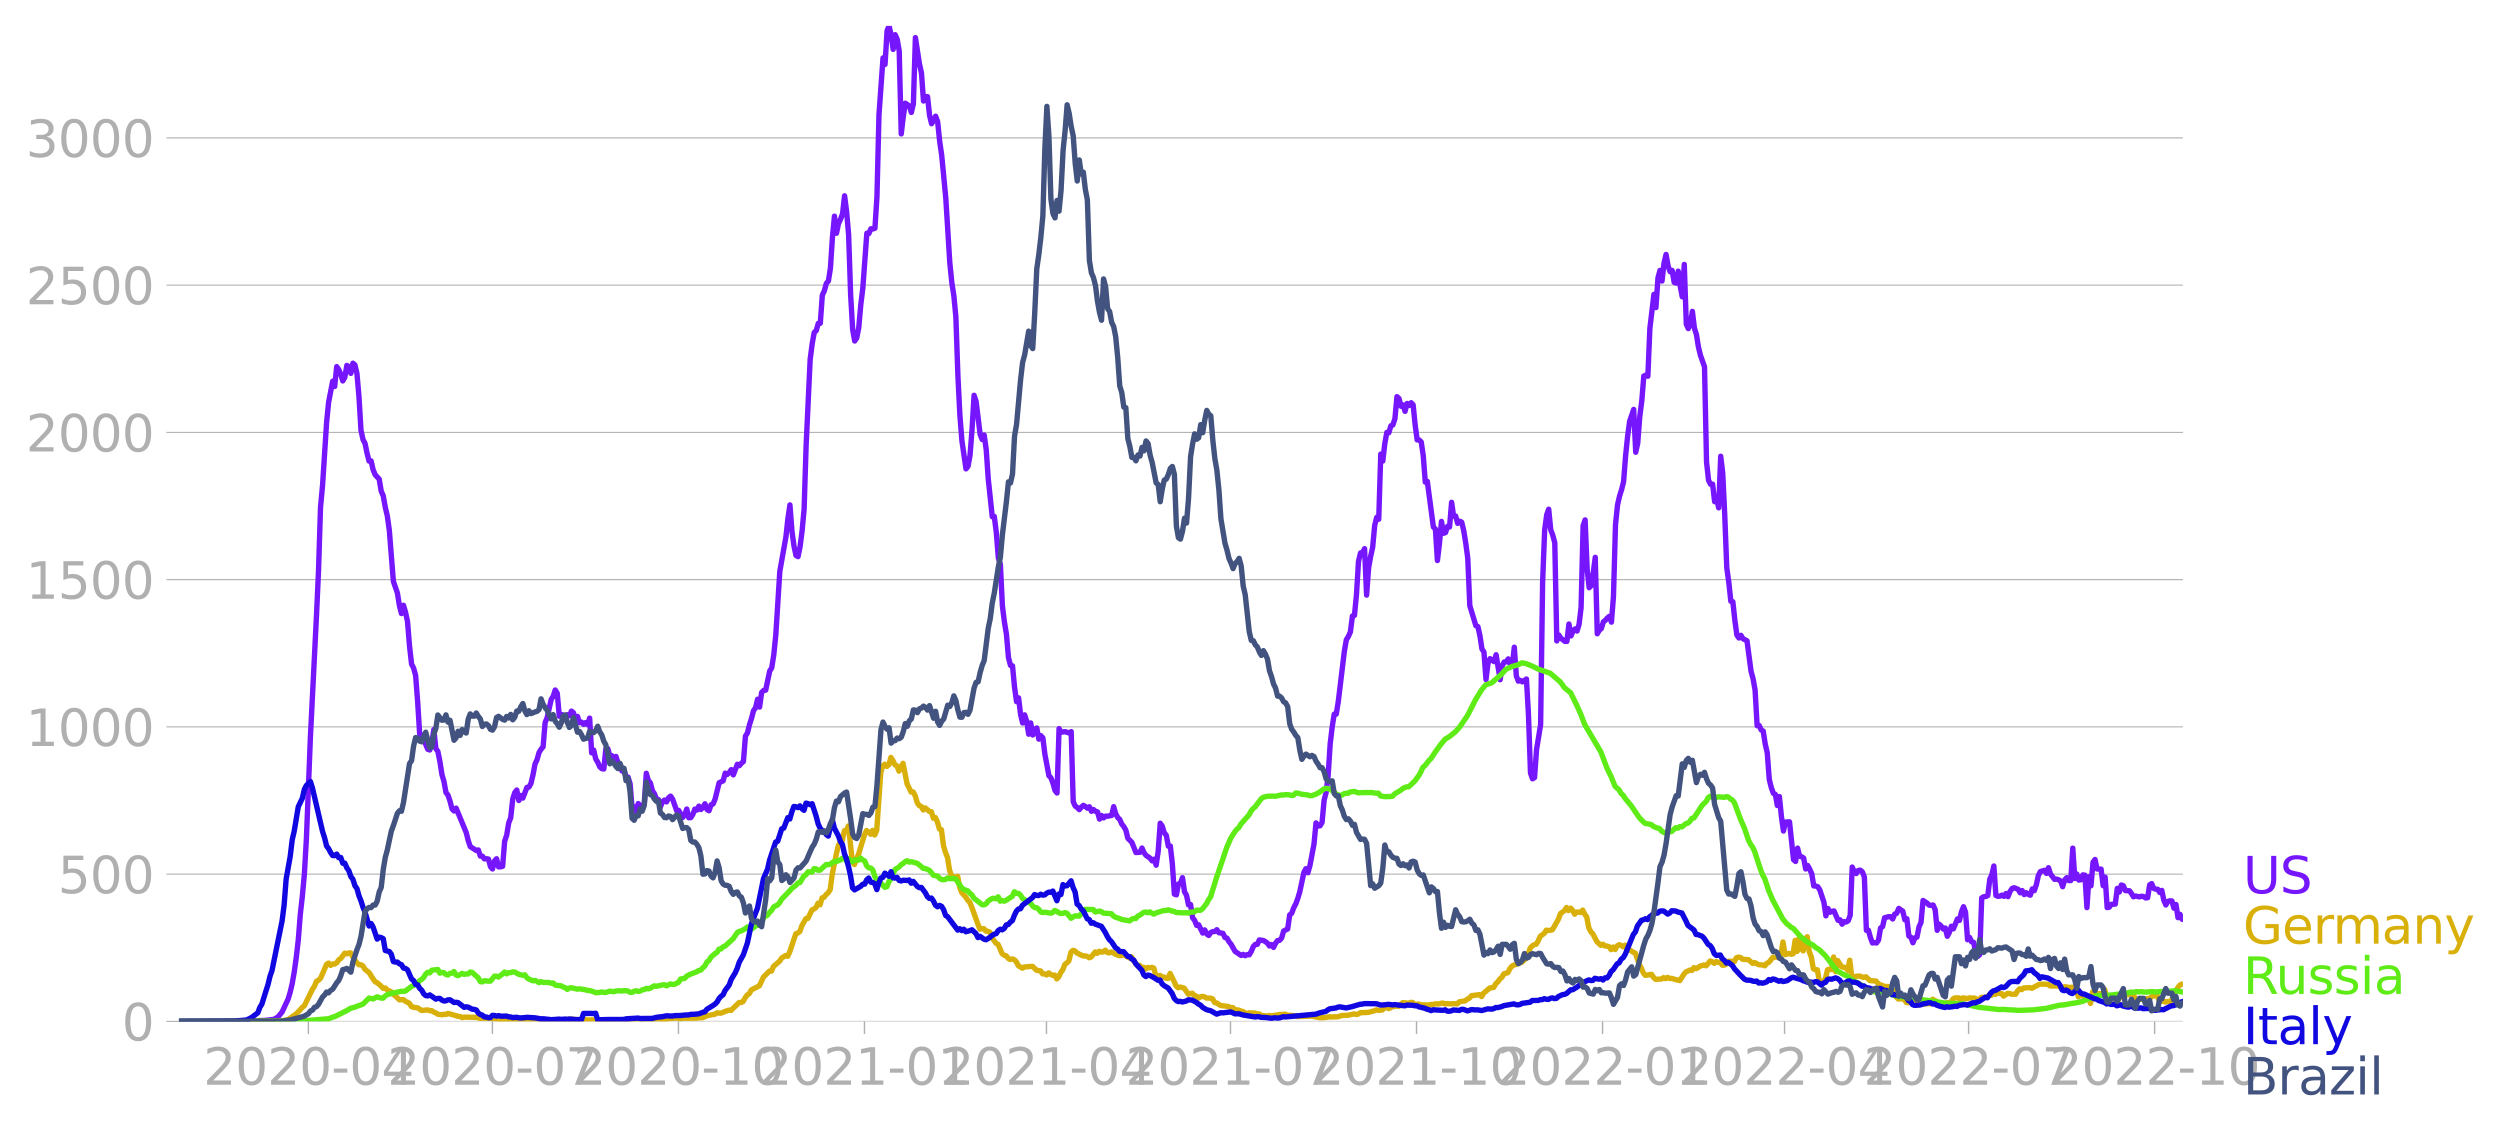 <svg xmlns:xlink="http://www.w3.org/1999/xlink" width="928.157" height="419.825" viewBox="0 0 696.117 314.869" xmlns="http://www.w3.org/2000/svg"><defs><style>*{stroke-linejoin:round;stroke-linecap:butt}</style></defs><g id="figure_1"><path d="M0 314.869h696.117V0H0v314.869z" style="fill:none" id="patch_1"/><g id="axes_1"><path d="M49.83 284.4h558V7.2h-558v277.2z" style="fill:none" id="patch_2"/><g id="matplotlib.axis_1"><g id="xtick_1"><g id="line2d_1"><defs><path id="m77801c9da7" d="M0 0v3.5" style="stroke:#b0b0b0;stroke-width:.4"/></defs><use xlink:href="#m77801c9da7" x="85.866" y="284.4" style="fill:#b0b0b0;stroke:#b0b0b0;stroke-width:.4"/></g><g style="fill:#b0b0b0" transform="matrix(.14 0 0 -.14 56.618 302.038)" id="text_1"><defs><path id="DejaVuSans-32" d="M1228 531h2203V0H469v531q359 372 979 998 621 627 780 809 303 340 423 576 121 236 121 464 0 372-261 606-261 235-680 235-297 0-627-103-329-103-704-313v638q381 153 712 231 332 78 607 78 725 0 1156-363 431-362 431-968 0-288-108-546-107-257-392-607-78-91-497-524-418-433-1181-1211z" transform="scale(.016)"/><path id="DejaVuSans-30" d="M2034 4250q-487 0-733-480-245-479-245-1442 0-959 245-1439 246-480 733-480 491 0 736 480 246 480 246 1439 0 963-246 1442-245 480-736 480zm0 500q785 0 1199-621 414-620 414-1801 0-1178-414-1799Q2819-91 2034-91q-784 0-1198 620-414 621-414 1799 0 1181 414 1801 414 621 1198 621z" transform="scale(.016)"/><path id="DejaVuSans-2d" d="M313 2009h1684v-512H313v512z" transform="scale(.016)"/><path id="DejaVuSans-34" d="M2419 4116 825 1625h1594v2491zm-166 550h794V1625h666v-525h-666V0h-628v1100H313v609l1940 2957z" transform="scale(.016)"/></defs><use xlink:href="#DejaVuSans-32"/><use xlink:href="#DejaVuSans-30" x="63.623"/><use xlink:href="#DejaVuSans-32" x="127.246"/><use xlink:href="#DejaVuSans-30" x="190.869"/><use xlink:href="#DejaVuSans-2d" x="254.492"/><use xlink:href="#DejaVuSans-30" x="290.576"/><use xlink:href="#DejaVuSans-34" x="354.199"/></g></g><g id="xtick_2"><use xlink:href="#m77801c9da7" x="137.105" y="284.4" style="fill:#b0b0b0;stroke:#b0b0b0;stroke-width:.4" id="line2d_2"/><g style="fill:#b0b0b0" transform="matrix(.14 0 0 -.14 107.858 302.038)" id="text_2"><defs><path id="DejaVuSans-37" d="M525 4666h3000v-269L1831 0h-659l1594 4134H525v532z" transform="scale(.016)"/></defs><use xlink:href="#DejaVuSans-32"/><use xlink:href="#DejaVuSans-30" x="63.623"/><use xlink:href="#DejaVuSans-32" x="127.246"/><use xlink:href="#DejaVuSans-30" x="190.869"/><use xlink:href="#DejaVuSans-2d" x="254.492"/><use xlink:href="#DejaVuSans-30" x="290.576"/><use xlink:href="#DejaVuSans-37" x="354.199"/></g></g><g id="xtick_3"><use xlink:href="#m77801c9da7" x="188.908" y="284.4" style="fill:#b0b0b0;stroke:#b0b0b0;stroke-width:.4" id="line2d_3"/><g style="fill:#b0b0b0" transform="matrix(.14 0 0 -.14 159.66 302.038)" id="text_3"><defs><path id="DejaVuSans-31" d="M794 531h1031v3560L703 3866v575l1116 225h631V531h1031V0H794v531z" transform="scale(.016)"/></defs><use xlink:href="#DejaVuSans-32"/><use xlink:href="#DejaVuSans-30" x="63.623"/><use xlink:href="#DejaVuSans-32" x="127.246"/><use xlink:href="#DejaVuSans-30" x="190.869"/><use xlink:href="#DejaVuSans-2d" x="254.492"/><use xlink:href="#DejaVuSans-31" x="290.576"/><use xlink:href="#DejaVuSans-30" x="354.199"/></g></g><g id="xtick_4"><use xlink:href="#m77801c9da7" x="240.71" y="284.4" style="fill:#b0b0b0;stroke:#b0b0b0;stroke-width:.4" id="line2d_4"/><g style="fill:#b0b0b0" transform="matrix(.14 0 0 -.14 211.462 302.038)" id="text_4"><use xlink:href="#DejaVuSans-32"/><use xlink:href="#DejaVuSans-30" x="63.623"/><use xlink:href="#DejaVuSans-32" x="127.246"/><use xlink:href="#DejaVuSans-31" x="190.869"/><use xlink:href="#DejaVuSans-2d" x="254.492"/><use xlink:href="#DejaVuSans-30" x="290.576"/><use xlink:href="#DejaVuSans-31" x="354.199"/></g></g><g id="xtick_5"><use xlink:href="#m77801c9da7" x="291.386" y="284.4" style="fill:#b0b0b0;stroke:#b0b0b0;stroke-width:.4" id="line2d_5"/><g style="fill:#b0b0b0" transform="matrix(.14 0 0 -.14 262.138 302.038)" id="text_5"><use xlink:href="#DejaVuSans-32"/><use xlink:href="#DejaVuSans-30" x="63.623"/><use xlink:href="#DejaVuSans-32" x="127.246"/><use xlink:href="#DejaVuSans-31" x="190.869"/><use xlink:href="#DejaVuSans-2d" x="254.492"/><use xlink:href="#DejaVuSans-30" x="290.576"/><use xlink:href="#DejaVuSans-34" x="354.199"/></g></g><g id="xtick_6"><use xlink:href="#m77801c9da7" x="342.625" y="284.4" style="fill:#b0b0b0;stroke:#b0b0b0;stroke-width:.4" id="line2d_6"/><g style="fill:#b0b0b0" transform="matrix(.14 0 0 -.14 313.377 302.038)" id="text_6"><use xlink:href="#DejaVuSans-32"/><use xlink:href="#DejaVuSans-30" x="63.623"/><use xlink:href="#DejaVuSans-32" x="127.246"/><use xlink:href="#DejaVuSans-31" x="190.869"/><use xlink:href="#DejaVuSans-2d" x="254.492"/><use xlink:href="#DejaVuSans-30" x="290.576"/><use xlink:href="#DejaVuSans-37" x="354.199"/></g></g><g id="xtick_7"><use xlink:href="#m77801c9da7" x="394.427" y="284.4" style="fill:#b0b0b0;stroke:#b0b0b0;stroke-width:.4" id="line2d_7"/><g style="fill:#b0b0b0" transform="matrix(.14 0 0 -.14 365.18 302.038)" id="text_7"><use xlink:href="#DejaVuSans-32"/><use xlink:href="#DejaVuSans-30" x="63.623"/><use xlink:href="#DejaVuSans-32" x="127.246"/><use xlink:href="#DejaVuSans-31" x="190.869"/><use xlink:href="#DejaVuSans-2d" x="254.492"/><use xlink:href="#DejaVuSans-31" x="290.576"/><use xlink:href="#DejaVuSans-30" x="354.199"/></g></g><g id="xtick_8"><use xlink:href="#m77801c9da7" x="446.23" y="284.4" style="fill:#b0b0b0;stroke:#b0b0b0;stroke-width:.4" id="line2d_8"/><g style="fill:#b0b0b0" transform="matrix(.14 0 0 -.14 416.982 302.038)" id="text_8"><use xlink:href="#DejaVuSans-32"/><use xlink:href="#DejaVuSans-30" x="63.623"/><use xlink:href="#DejaVuSans-32" x="127.246"/><use xlink:href="#DejaVuSans-32" x="190.869"/><use xlink:href="#DejaVuSans-2d" x="254.492"/><use xlink:href="#DejaVuSans-30" x="290.576"/><use xlink:href="#DejaVuSans-31" x="354.199"/></g></g><g id="xtick_9"><use xlink:href="#m77801c9da7" x="496.906" y="284.4" style="fill:#b0b0b0;stroke:#b0b0b0;stroke-width:.4" id="line2d_9"/><g style="fill:#b0b0b0" transform="matrix(.14 0 0 -.14 467.658 302.038)" id="text_9"><use xlink:href="#DejaVuSans-32"/><use xlink:href="#DejaVuSans-30" x="63.623"/><use xlink:href="#DejaVuSans-32" x="127.246"/><use xlink:href="#DejaVuSans-32" x="190.869"/><use xlink:href="#DejaVuSans-2d" x="254.492"/><use xlink:href="#DejaVuSans-30" x="290.576"/><use xlink:href="#DejaVuSans-34" x="354.199"/></g></g><g id="xtick_10"><use xlink:href="#m77801c9da7" x="548.145" y="284.4" style="fill:#b0b0b0;stroke:#b0b0b0;stroke-width:.4" id="line2d_10"/><g style="fill:#b0b0b0" transform="matrix(.14 0 0 -.14 518.897 302.038)" id="text_10"><use xlink:href="#DejaVuSans-32"/><use xlink:href="#DejaVuSans-30" x="63.623"/><use xlink:href="#DejaVuSans-32" x="127.246"/><use xlink:href="#DejaVuSans-32" x="190.869"/><use xlink:href="#DejaVuSans-2d" x="254.492"/><use xlink:href="#DejaVuSans-30" x="290.576"/><use xlink:href="#DejaVuSans-37" x="354.199"/></g></g><g id="xtick_11"><use xlink:href="#m77801c9da7" x="599.947" y="284.4" style="fill:#b0b0b0;stroke:#b0b0b0;stroke-width:.4" id="line2d_11"/><g style="fill:#b0b0b0" transform="matrix(.14 0 0 -.14 570.7 302.038)" id="text_11"><use xlink:href="#DejaVuSans-32"/><use xlink:href="#DejaVuSans-30" x="63.623"/><use xlink:href="#DejaVuSans-32" x="127.246"/><use xlink:href="#DejaVuSans-32" x="190.869"/><use xlink:href="#DejaVuSans-2d" x="254.492"/><use xlink:href="#DejaVuSans-31" x="290.576"/><use xlink:href="#DejaVuSans-30" x="354.199"/></g></g></g><g id="matplotlib.axis_2"><g id="ytick_1"><path d="M49.83 284.4h558" clip-path="url(#p49d411da50)" style="fill:none;stroke:#b0b0b0;stroke-width:.3;stroke-linecap:square" id="line2d_12"/><g id="line2d_13"><defs><path id="m43316f89fd" d="M0 0h-3.5" style="stroke:#b0b0b0;stroke-width:.3"/></defs><use xlink:href="#m43316f89fd" x="49.83" y="284.4" style="fill:#b0b0b0;stroke:#b0b0b0;stroke-width:.3"/></g><use xlink:href="#DejaVuSans-30" style="fill:#b0b0b0" transform="matrix(.14 0 0 -.14 33.922 289.719)" id="text_12"/></g><g id="ytick_2"><path d="M49.83 243.4h558" clip-path="url(#p49d411da50)" style="fill:none;stroke:#b0b0b0;stroke-width:.3;stroke-linecap:square" id="line2d_14"/><use xlink:href="#m43316f89fd" x="49.83" y="243.399" style="fill:#b0b0b0;stroke:#b0b0b0;stroke-width:.3" id="line2d_15"/><g style="fill:#b0b0b0" transform="matrix(.14 0 0 -.14 16.108 248.718)" id="text_13"><defs><path id="DejaVuSans-35" d="M691 4666h2478v-532H1269V2991q137 47 274 70 138 23 276 23 781 0 1237-428 457-428 457-1159 0-753-469-1171Q2575-91 1722-91q-294 0-599 50Q819 9 494 109v635q281-153 581-228t634-75q541 0 856 284 316 284 316 772 0 487-316 771-315 285-856 285-253 0-505-56-251-56-513-175v2344z" transform="scale(.016)"/></defs><use xlink:href="#DejaVuSans-35"/><use xlink:href="#DejaVuSans-30" x="63.623"/><use xlink:href="#DejaVuSans-30" x="127.246"/></g></g><g id="ytick_3"><path d="M49.83 202.399h558" clip-path="url(#p49d411da50)" style="fill:none;stroke:#b0b0b0;stroke-width:.3;stroke-linecap:square" id="line2d_16"/><use xlink:href="#m43316f89fd" x="49.83" y="202.399" style="fill:#b0b0b0;stroke:#b0b0b0;stroke-width:.3" id="line2d_17"/><g style="fill:#b0b0b0" transform="matrix(.14 0 0 -.14 7.2 207.717)" id="text_14"><use xlink:href="#DejaVuSans-31"/><use xlink:href="#DejaVuSans-30" x="63.623"/><use xlink:href="#DejaVuSans-30" x="127.246"/><use xlink:href="#DejaVuSans-30" x="190.869"/></g></g><g id="ytick_4"><path d="M49.83 161.398h558" clip-path="url(#p49d411da50)" style="fill:none;stroke:#b0b0b0;stroke-width:.3;stroke-linecap:square" id="line2d_18"/><use xlink:href="#m43316f89fd" x="49.83" y="161.398" style="fill:#b0b0b0;stroke:#b0b0b0;stroke-width:.3" id="line2d_19"/><g style="fill:#b0b0b0" transform="matrix(.14 0 0 -.14 7.2 166.717)" id="text_15"><use xlink:href="#DejaVuSans-31"/><use xlink:href="#DejaVuSans-35" x="63.623"/><use xlink:href="#DejaVuSans-30" x="127.246"/><use xlink:href="#DejaVuSans-30" x="190.869"/></g></g><g id="ytick_5"><path d="M49.83 120.397h558" clip-path="url(#p49d411da50)" style="fill:none;stroke:#b0b0b0;stroke-width:.3;stroke-linecap:square" id="line2d_20"/><use xlink:href="#m43316f89fd" x="49.83" y="120.397" style="fill:#b0b0b0;stroke:#b0b0b0;stroke-width:.3" id="line2d_21"/><g style="fill:#b0b0b0" transform="matrix(.14 0 0 -.14 7.2 125.716)" id="text_16"><use xlink:href="#DejaVuSans-32"/><use xlink:href="#DejaVuSans-30" x="63.623"/><use xlink:href="#DejaVuSans-30" x="127.246"/><use xlink:href="#DejaVuSans-30" x="190.869"/></g></g><g id="ytick_6"><path d="M49.83 79.396h558" clip-path="url(#p49d411da50)" style="fill:none;stroke:#b0b0b0;stroke-width:.3;stroke-linecap:square" id="line2d_22"/><use xlink:href="#m43316f89fd" x="49.83" y="79.396" style="fill:#b0b0b0;stroke:#b0b0b0;stroke-width:.3" id="line2d_23"/><g style="fill:#b0b0b0" transform="matrix(.14 0 0 -.14 7.2 84.715)" id="text_17"><use xlink:href="#DejaVuSans-32"/><use xlink:href="#DejaVuSans-35" x="63.623"/><use xlink:href="#DejaVuSans-30" x="127.246"/><use xlink:href="#DejaVuSans-30" x="190.869"/></g></g><g id="ytick_7"><path d="M49.83 38.396h558" clip-path="url(#p49d411da50)" style="fill:none;stroke:#b0b0b0;stroke-width:.3;stroke-linecap:square" id="line2d_24"/><use xlink:href="#m43316f89fd" x="49.83" y="38.396" style="fill:#b0b0b0;stroke:#b0b0b0;stroke-width:.3" id="line2d_25"/><g style="fill:#b0b0b0" transform="matrix(.14 0 0 -.14 7.2 43.715)" id="text_18"><defs><path id="DejaVuSans-33" d="M2597 2516q453-97 707-404 255-306 255-756 0-690-475-1069Q2609-91 1734-91q-293 0-604 58T488 141v609q262-153 574-231 313-78 654-78 593 0 904 234t311 681q0 413-289 645-289 233-804 233h-544v519h569q465 0 712 186t247 536q0 359-255 551-254 193-729 193-260 0-557-57-297-56-653-174v562q360 100 674 150t592 50q719 0 1137-327 419-326 419-882 0-388-222-655t-631-370z" transform="scale(.016)"/></defs><use xlink:href="#DejaVuSans-33"/><use xlink:href="#DejaVuSans-30" x="63.623"/><use xlink:href="#DejaVuSans-30" x="127.246"/><use xlink:href="#DejaVuSans-30" x="190.869"/></g></g></g><path d="m49.83 284.4 19.707-.082 2.816-.152 1.126-.012 1.126-.117 1.69-.211 1.125-.668 1.126-1.37 1.69-3.632.563-1.874.563-2.413.563-3.198.563-4.042.563-4.873.563-7.146.563-5.002.563-6.092.563-9.793 1.126-28.536 1.69-33.75.563-12.37.563-17.888.563-6.033 1.126-17.49.563-5.67 1.126-5.834.563 1.465.563-5.53.563.809.563 1.288.563 1.886.564-.984.563-3.338.563.351.563 1.863.563-2.823.563.468.563 2.39.563 6.466.563 9.372.563 2.565.563 1.066.563 2.765.563 2.155.563-.046.563 2.483.564 1.359 1.126 1.242.563 3.35.563 1.3.563 3.187.563 2.366.563 4.03 1.126 14.21 1.126 3.256.563 3.538.563 2.179.564-2.296.563 1.92.563 2.637.563 6.876.563 4.967.563 1.066.563 2.062.563 7.286.563 9.079.563.21 1.69 3.995.562.188.563-1.957.564-3.725.563 5.295.563.797.563 2.8.563 3.631.563 1.91.563 3.104.563.726.563 1.664.563 2.19.563.55.563-.796 2.816 6.795.563 2.249.563 1.675 1.689 1.09.563-.153.563 1.71.563.024.563.75.563-.047.563.093.563 2.133.563.62.564-2.237.563-.598.563 2.25h.563l.563-.164.563-6.97.563-1.652.563-3.444.563-1.453.563-5.213.563-1.78.563-.715.563 2.929.563-1.418.563.738 1.127-2.975.563-.094.563-1.007.563-2.367.563-3.034.563-1.195.563-2.015.563-.925.563-.656.563-6.76.563-1.358 1.126-5.06.564-.926.563-1.722.563.902.563 6.396.563-.504.563.2.563 1.276.563-1.394.563.305.563-1.3.563.444.563 2.11.563-1.09.563 1.757.563-.164.564.62.563-.491.563.562.563-1.804.563 9.664.563-.773.563 2.46.563.937.563 1.266.563.515.563.105.563-5.564.563-.082.563 1.992.563-.059.564.773.563-.562.563 1.792 1.126 2.25.563-.317.563 1.968.563.07.563 1.851.563 6.959.563-.55.563 1.323.563-2.226 1.126 1.125.564-1.148.563-8.411.563 1.968.563.703.563 2.155.563.855.563 1.511.563.13.563 2.002.563-1.382.563-.48.563.504.563-1.137.563-.457.563.82 1.127 3.21.563-.07 1.126 1.968.563-.762.563-1.581.563 2.425.563-.035.563-.902.563-1.465.563.27.563-1.101.563.937.564-.621.563-.96.563 1.58.563.34.563-1.651.563-.223.563-1.359 1.126-4.545 1.126-.55.563-2.132.563.363.563-.516.563-.832.564 1.465 1.126-2.952.563.386.563-.667.563-.492.563-7.064.563-.89.563-2.285.563-1.745.563-2.18.563-.784.563-2.39.563 2.179.563-4.053.564-.586.563-.07 1.126-5.33.563-.89.563-3.574.563-5.54 1.126-17.783 1.69-9.512.562-5.155.563-3.795.563 7.321.564 4.147.563 2.613.563.316.563-2.753.563-4.381.563-6.092.563-17.817 1.126-23.921.563-4.335.563-3.116.563-.515.563-2.003.563-.036.563-7.813.564-1.23.563-2.085.563-.633.563-3.561.563-8.599.563-5.904.563 4.745.563-2.706.563-1.172.563-1.534.563-5.002.563 4.346.563 6.548.563 16.763.564 9.665.563 3.104.563-.843.563-2.859.563-6.349.563-4.58 1.126-15.381.563.093.563-1.335.563.059.563-.2.563-8.762.563-22.855 1.127-15.815.563 1.816.563-9.395.563-1.347.563 2.589.563 3.971.563-4.1.563 1.289.563 3.256.563 23.078.563-4.768.563-3.784 1.126.773.563 1.804.564-2.366.563-18.462 1.126 7.322.563 2.495.563 7.825.563-1.23.563.023.563 5.202.563 2.33.563-.936.563-1.16.563 1.523.563 5.506.563 3.854 1.127 11.785 1.126 18.098.563 5.565.563 3.631.563 5.893.563 16.295.563 11.187.563 7.064 1.126 7.802.563-.68.563-3.08.564-7.229.563-9.488.563 1.687 1.126 9.172.563 1.44.563-1.253.563 4.054.563 8.118 1.126 10.601.563-.082.563 4.51.563 7.03.563 1.791.564 11.563.563 4.486.563 3.433.563 6.466.563 2.179.563.14.563 5.952.563 4.006.563-1.043.563 4.674.563 2.308.563-2.25.563 1.77.563 3.608.563-3.128.564 3.35.563-1.558.563-.398.563 3.104.563-.96.563.62.563 4.581 1.126 5.963.563.574.563 1.511.563 2.003.563.715.563-17.935.563 1.019 1.127-.176 1.126.387.563-.387.563 19.505.563 1.23.563.387.563.597.563-.68.563-.503.563.316.563.457.563-.387.563 1.254.564-.48.563.48.563.176.563 2.003.563-1.008.563.668.563-.48.563.011 1.126-.222.563-2.437.563 1.992.563 1.03.563.54.564 1.288.563.703.563.984.563 2.273 1.126 1.136 1.126 2.835 1.126-.07.563-1.184.563 1.312.563.738 1.126.762.564.75.563-.457.563 1.663.563-3.877.563-7.802.563.796.563 1.875.563.667.563 3.046.563-.035.563 4.967.563 8.423.563.199.563-3 .563-.257.564-1.511.563 3.9.563 1.008.563 2.671.563-.105.563 3.702.563.68.563 1.417.563-.164 1.126 2.296.563-.867.563 1.148.563.386.563-.82.564-.246.563-.035.563-.492.563.844 1.126.152.563 1.171.563.176.563 1.007.563.68 1.126 2.003 1.69 1.136.563-.304.563.375.563-.317.563.059.563-.949.563-1.335.563-.61.563-.023.563-1.23 1.126.176.563.304.563.434.563.785.564-.41.563.796.563-1.148.563-.75.563-.082.563-.609.563-1.968 1.126-.585.563-3.913.563-.457.563-1.523.563-1.09.563-1.499.563-1.91 1.127-5.318.563-1.066.563 1.137.563-2.015 1.126-5.94.563-5.927.563.855.563-.047.563-.949.563-6.15.563-2.202.563-4.686.563-8.832.564-4.721.563-3.562h.563l.563-3.467 1.689-13.999.563-3.257.563-.89.563-1.3.563-4.405.563-.176.563-5.751.563-9.302.563-2.33.564-.024.563-1.172.563 12.933.563-7.59.563-3.187.563-2.53.563-6.104.563-2.237.563.527.563-18.146.563 1.945.563-4.874.563-3.104.563.082.563-1.921.564-.246.563-1.757.563-6.115.563.504.563 2.167.563-.375.563 1.792.563-2.19.563.574.563-.785.563.597.563 5.623.563 4.135.563.024.564.562.563 3.854.563 7.322.563-.211 1.689 12.687.563.574.563 8.774.563-4.721.563-6.174.563 3.315.563-.199.563-1.722.563.153.564-6.865.563 3.854.563-.023.563 2.026.563-.609.563.293.563 2.343.563 3.502.563 4.218.563 13.178 1.69 5.565.562.258.563 2.506.564 3.714.563.878.563 7.662.563-4.557.563-1.265 1.126.808.563-1.898 1.126 6.947.563-3.866.563-1.078.563-.011.563-.844.563 1.523.564.34.563-5.12.563 8.002.563 1.452.563-.21.563.41 1.126-.797.563 9.992.563 16.178.563 1.617.563-.34.563-7.825 1.127-6.912.563-39.841.563-14.327.563-4.24.563-1.582.563 5.728.563 1.5.563 2.109.563 27.341.563-1.652.563.879 1.126.902h.563l.563-4.838.564 3.315.563-1.3.563-.644.563.585.563-1.85.563-4.651.563-22.832.563-1.616.563 13.764.563 5.12.563-.586.563-3.444.563-4.429.563 21.286.563-.973.564-.48.563-1.863.563-.421.563-.668.563-.457.563 1.617.563-7.1.563-19.996.563-5.494.563-2.495.563-1.769.563-2.237.563-7.24.563-5.424.563-4.182 1.127-3.292.563 11.926.563-2.542.563-7.38.563-4.358.563-6.947.563-.246.563.305.563-13.355 1.126-9.442.563 3.679.563-8.26.563-2.084.564 2.952.563-5.026.563-2.366.563 3.21.563 1.593.563-.352.563 3.304.563.21.563-3.315.563 4.183.563 2.963.563-9.02.563 16.658.563 1.207.564-1.36.563-3.431.563 4.65.563 1.78.563 3.492.563 2.33 1.126 3.176.563 26.533.563 5.072.563 1.101.563-.035.563 4.885.563-.855.563 2.565.564-14.361.563 4.72.563 11.727.563 14.608.563 4.03.563 5.283.563.152.563 5.201.563 4.089.563.796.563-.738.563.937 1.126.598 1.127 8.493.563 2.05.563 3.21.563 9.887.563-.07.563 1.23.563.327.563 3.585.563 2.437.563 7.415.563 2.296.563 1.57.563.316.563 3.104.563-2.495.564 5.53.563 4.064.563-2.483 1.126-.07 1.126 10.554.563.48.563-3.713.563 2.25.563.151.563.364.563 3.034.563-.96.563 1.03.564 1.277.563 3.385.563.024.563.21.563.914 1.126 3.374.563 3.807.563-2.05.563 1.043.563-.246.563-.106 1.126 2.601.564-.129.563 1.207.563-.715.563.106.563-.34.563-1.511.563-13.448.563 1.312.563.492.563-.856.563-.082.563.469.563 1.43.563 14.853.563-.023.564 2.038.563 1.5.563-.083.563.094.563-.808.563-3.362.563-.387.563-2.472 1.126-.304.563.023.563.621.563-1.359.563-.246.563-1.335 1.127.785.563 2.378.563-.281.563 4.803.563.34.563 1.534.563-1.37.563-.2.563-2.835.563-1.265.563-6.103 1.126.75.563.55.564.059.563-.082.563 1.3.563 5.74.563-1.71.563.562.563.797.563-.293.563 2.296.563-1.078.563-1.722.563.726 1.126-2.752.563.398.564-2.39.563-1.406.563 1.5.563 7.696.563-.656.563 1.218.563.153.563 2.577.563 1.335.563-.48.563-15.803.563-.34.563-.046.563-.27.564-4.58.563-1.207.563-2.436.563 8.188.563.246.563-.047.563-.28.563.339.563-.785.563.867.563-1.441.563-.832.563-.21 1.126.444.564.961.563-.61.563 1.114.563-.527.563.468.563.223.563-1.734.563.469.563-1.664.563-2.565.563-1.078 1.126-.34.563.855.563-1.581.564 1.757 1.126 1.476.563-.058.563.175.563.363.563 1.57.563-1.898.563-.609.563.785.563.024.563-9.044.563 8.458.563-1.242.563 1.675.564-.082.563-1.359.563.082.563 9.032.563-8.586.563 2.506.563-6.56.563-.761.563 2.647 1.126.047.563 4.604.563-2.378.563 8.47.563-.094.564-.797 1.126-.082.563-4.37.563 1.02.563-1.968.563.222.563 1.348 1.126.035.563.75.563.937.563-.223 1.127.246.563-.176.563.082.563.387.563-.07.563-3.573.563-.34.563 1.324.563.21.563.047.563.89.563-.585.563 2.73.563 1.323.563-.972.564-.187.563.058.563 2.003.563-1.03.563 3.666.563-.925.563 1.347.563.176h0" clip-path="url(#p49d411da50)" style="fill:none;stroke:#7516fd;stroke-width:1.5;stroke-linecap:square" id="line2d_26"/><path d="m49.83 284.4 25.901-.094 1.126-.023 1.69-.059 1.689-.328 2.252-1.581 1.126-1.172.563-.656.563-.41 2.252-4.627.564-.808.563-1.406.563-.304.563-.528 1.689-3.889.563-.351.563.644.563-.398.563.035.563-.363.563-.809.563-.386 1.127-1.476.563.187.563-.28.563.046.563 1.171 1.126 1.582.563.515h.563l.563.363.563.926 1.126.89 1.126 1.77.564.784.563.281.563.434 1.126 1.124.563-.105.563.562 1.126.515.563.75.563.398 1.126 1.078 1.127-.07.563.515.563.211.563.375.563.867.563.176 1.126.152 1.126.738 1.69-.164.562.234.563-.011.564.398.563.21.563.376 1.126.152.563-.129.563.059.563-.305 1.69.457 1.125.363.563.023.563.328.564-.14 3.378.07 1.126.281.563-.058 1.126.011 1.69.047 3.941.235h1.126l2.252.082 1.126.164 3.942.082 1.69-.13 3.94.13 1.69-.2 1.689-.082.563-.093 2.252.222.563-.07 1.127.082 6.756.082.563.07 2.816-.164 5.63.14 5.631-.198 1.126-.281 2.816-.164 1.126.164.563-.118h1.689l2.252-.023 1.126-.117.564-.012 1.126-.515 1.689-.352.563-.07.563-.398 1.126.082 1.126-.48 1.126-.364.563.059 2.253-2.19h.563l.563-.294.563-1.042.563-.773.563-.34.563-1.043 2.252-1.148 1.127-2.425 1.689-1.687.563.012.563-1.324 1.69-1.429.562-.89 1.126-.691.563.21.563-1.23 1.69-5.025.563-.234.563-.41.563-1.628 1.126-1.957.563-.07 1.126-2.355.563-.257.563-.41.563-1.207.563.457.563-1.945.564-.152.563-.773.563-.48.563-.903.563-4.24 1.126-5.541.563-2.413.563-1.031.563-.445.563-2.706.563-.118.563-1.218 1.127 10.11.563.62 1.126-2.846 1.689-5.506.563-1.124 1.126 1.054.563-1.078.563 1.289.563-1.242 1.126-16.19.564-1.792.563-.48.563.62.563-.48.563-2.038.563.879.563 1.206.563.235.563 1.51 1.126-2.178 1.126 5.682 1.126 2.307.564-.035.563 1.008.563 1.944.563.844.563.234.563.996.563-.586 1.126.984.563.082.563 1.816.563-.188.563 1.23.563 1.968.563.2.564 4.451.563 1.898.563 1.405.563 3.503.563 1.617.563.152.563.492.563-.55.563 2.963.563 1.547 1.126 1.276.563.856.563.632.564 1.324 1.689 4.697.563 1.418.563-.14.563.023.563.667.563.047.563.305.563 1.523 1.126 1.523.563.304 1.127 2.59.563.444.563.14.563.715.563.305.563-.152.563.199.563.597.563 1.101 1.126.68.563-.34 2.253-.176 1.126 1.09 1.126.187.563.82.563-.011.563.316.563-.574.563.433.563.258.563-.082.563 1.054.563-.574.563-1.23.564-.75.563-1.475.563-.422.563-.574.563-2.39.563-.515.563.152.563.574 1.69.832.562-.035.563.128.563.399.563-.211 1.127-1.406.563.375.563-.55.563.222.563-.059.563-.48.563.633.563.117.563-.281 1.126.656 1.126.421.564-.07.563-.199 1.689.925.563-.328.563 1.102 1.126 1.37.563-.117.563.726.563-.187.563.48.563-.422.563.082.564-.128.563.246.563 2.202.563.164.563-.375.563.398.563.082.563.305.563.082.563-1.406 1.126 2.273.563 1.242.563.48.563-.211 1.127.316 1.126 1.687 1.126-.27.563.657.563.14.563.55.563-.35.563-.13.563.13.563.35 1.126.024.564.188.563 1.007.563.14 1.126.704 2.252.292.563.352.563-.082.563.61 1.126.093.563.304.564.094.563.375.563.234.563-.222 1.689.058.563.235.563-.012.563.363.563.152 1.126.047.563-.094.564.106 2.252-.387 1.689-.093.563.246 2.252.187.563.223 1.69-.036 2.252-.082 2.252.446 1.126-.012 1.69-.258.563.07 1.126-.07h.563l1.126-.363 1.69-.059 1.688-.386.563.187.563-.14.563-.363 2.253-.094 1.689-.457.563-.246.563.152 1.126-.152.563-.562.563-.211.563.41.563-.211.564-.352.563-.011.563-.153.563.141 1.126-1.078 1.126.13.563.034.563-.234.563.047.563.562 1.126-.14.564.222 2.252.047.563-.152.563.011.563-.175 1.126.023.563-.187.563-.047.563.246.563-.117.563.082 1.69-.035.563.058.563-.597 1.689-.281.563-.469.563-.258.563-.69 2.252-.294.564.55.563-.936 1.689-1.453 1.126-.164.563-1.03.563-.493.563-.82.563-.433.563-1.008 1.126-.328.563-1.124.564-.68.563-.34.563-.117 1.689-.69 1.126-.996.563-1.02.563-1.827.563-.644.563-.34.563-.129.563-.925.564-1.3 1.126-.82.563-.88.563.118 1.126-.223 1.69-2.952.562-1.546 1.126-.855.563-.867.563.867.564-.668.563.55.563 1.125.563-.562.563-.035.563.129.563-.668.563 1.136.563.785.563 3.01.563 1.078.563.586 1.126 2.179 1.127 1.043.563-.317.563.492.563.012.563.187.563.797.563-.703.563.691.563-.984.563-.363.563.188.563.398.563-.445.563 1.488.563-.258 1.127.738.563.258 1.126 3.21.563.96.563 1.359.563.656 1.69-.305.562.855.563.54 1.69-.094.563-.387.563.305.563-.352.563.281h.563l1.126.328 1.126.27 1.126-1.758.563-.656 1.127-.503.563.082.563-.773.563.292.563-.269.563-.445 1.126-.316.563.234 1.126-1.347.563.21.563.446.563-.469.563.188.564-.024.563.832.563-.024.563-.28.563-.762.563-.059 1.126.07.563-1.042.563-.152.563.093.563.492 1.69.141 1.126 1.007.563-.222 1.126.597 1.126.082.563.223.563-.703.563-.258 1.126-1.394 1.126-.082.563-.503.564-.223.563-3.468.563 3.527 1.126-.352.563.234.563-.105.563-3.749.563 3.07.563-3.773.563 3 .563.609.563-3.386.563-.527.563 4.194.564 1.429.563 3.28.563.27.563.023.563 3.303.563.153.563-.164.563-.902.563-2.402.563-.129.563.059.563-3.48.563 4.077.563-3.104 1.127 1.757 1.126.234.563.75.563-2.823.563 4.756h.563l.563-.293 1.126-.059.563.258.563.117.563-.164 1.127 1.055 1.689.129.563.667.563.375.563.152.563.282 1.126.058.563.656.563.188.563.34.563 1.745.563.55 1.127-.093.563.269.563.785.563.058.563-1.042 1.126.094.563.023.563 1.57.563-.633.563.48.563-.175 1.69-.059.563-1.23.563.387.563.199.563 1.02.563.222 1.126.011.563-.878.563.093.563-.292.563-.832.563-.305h1.126l.564.809.563-.832 1.126.246.563-.223 1.689.094.563.62.563-.292.563-.55 1.69-.07.563-.739.563.211.563-.433.563.187.563-.351 1.126.093.563.738 1.126-.75.563.024.563.21h1.126l.563-.995.564-.527.563.234.563-.468 1.689-.094.563.187 1.69-.89.562-.281 2.252.059.564.456 1.689.024h.563l1.126.597.563-.363.563-.023.563.187 1.69-.07.562.527.563 2.155.564-.433.563.234h1.126l.563.317.563 1.722.563-3.175.563.68.563-.223h1.126l.563.234.563-1.406.563 1.804 1.127.785 1.689.106.563.129.563-1.324 1.126-.047h1.126l.563-.656.563.223.563 1.452.563.281 1.69-.023.563.328.563-.562.563.14.563-.55.563-.305h1.126l.563 1.382.563.117.563-.035.563.27.563-.153h1.127l.563-2.167 1.689-2.32.563-.362h.563" clip-path="url(#p49d411da50)" style="fill:none;stroke:#d8b009;stroke-width:1.5;stroke-linecap:square" id="line2d_27"/><path d="m49.83 284.4 34.91-.094 1.69-.222 5.067-.422 1.126-.445.563-.129 3.379-1.699 1.126-.68.563-.093 2.815-1.03 1.69-1.676 1.125.246 1.127-.597 1.126.375.563-.024.563-.597.563-.352 1.126-.351 2.815-.598.564.036.563-.094 1.689-1.289.563-.234.563-.691.563-.012.563-.691.563-.305.563-.55.563-.96.563-.493.563.176.563-.75 1.69-.21.563 1.03.563-.187.563.047.563.515.563.129.563-.457.563-.047.563-.457.563.973.563.175 1.126-.62.564.257.563-.117.563.023.563-.55.563.117 1.126 1.03.563.47.563 1.066.563.058.563-.316 1.126.117.563-.012 1.127-1.37h.563l.563.246 1.126-.879.563-.515.563.503.563-.34.563.024.563-.246.563.047 1.126.632 1.126.293.564-.14.563.773.563.41 1.126.48.563-.105.563.234.563.387.563-.281.563.21 1.69.024.562.222.564-.093.563.597 1.689.211.563.34.563.164.563.492.563-.399.563-.07 1.69.387.562-.094 1.69.281.563.188.563.011 1.126.328.563.281 1.126-.082.563-.128.563.128.563.012 1.126-.363 1.127.164.563-.21 1.126-.06.563.07.563-.128 1.126.105.563.387.563.012.563-.305.563-.152.563.199.563-.094.563-.351.564-.07.563-.34.563.129.563-.188 1.126-.644.563.14.563-.175.563-.059.563-.175.563-.047.563.304 1.126-.527.563.129.564-.023 1.126-.563.563-.925 1.126-.152.563-.645 1.126-.574 1.69-.62.562-.387.563-.094.564-.656.563-.457.563-1.136.563-.375.563-.972 1.126-.996.563-.328.563-.914.563-.058.563-.598.563-.199 2.253-2.062 1.126-1.675.563-.363.563-.129 1.126-.597.563-.492.563.82.563-.211.563-.363.563-.504.563-.187.563-.07.563-.493.564-1.64 1.126-.656.563-.785.563-.527.563-.96 1.126-.586.563-.633.563-.96 2.252-2.331.563-.68 1.127-.832.563-.644.563-.117 1.126-1.851.563-.328.563-.82 1.126.082.563-.972.563.082.563.398.563-.07 1.69-1.558.563.058.563-.14.563-.445.563-.293.563-.012 1.126-.445.563-.457.563.152.563.563.563-.586.563.597.564.235.563-.504 1.126.058.563-.574.563.527.563.282.563 1.37.563.54.563.07.563.527.563 1.804 1.126 2.061.563-.222 1.127 1.195.563-.188.563-1.452.563-.727 1.126-2.612 1.126-.691.563-.633.563-.316.563-.504.563-.28.563.386.563-.13 1.69.458 1.126.925.563.48.563.059 1.126.48 1.126 1.394 1.126.211.563.621.563.34.564.082.563-.13.563-.397.563.222 1.126-.047.563.153 1.69 2.46.562.41 1.126.421.563.656.564.446.563.948 1.126.867 1.126.914.563.047.563-.258.563-.761 1.126-.75.563-.023.563.105.563-.539.563 1.207.564-.176.563.187.563-.28 1.126-.75.563-.34.563-1.254.563.446h.563l.563.456.563.961.563.258.563.527 1.126.527.564.761.563.446.563.046.563.422.563.762.563.175.563-.105 1.69.281.562-.223.563-.538.563.257.563.387.563.199.564-.047.563-.21.563.198 1.126 1.383 1.126-.68 1.126.082.563-.585.563-.809.563-.492 2.253.07.563.668 1.126-.257.563.14.563.422 2.252.187.563.645.563.328 1.126.351.564.27 2.252.398.563-.48.563-.211.563.035.563-.68.563-.246 1.126-.82.563-.058.563.187.563-.246.564.387.563.246.563-.34 2.252-.691.563.047.563-.223 1.126.352.563.093.563.305 2.253.105.563-.07.563.129.563-.234 1.126-.106.563-.48 1.126.035.563-.398 1.126-1.465.563-1.077.563-.797 1.69-5.447 2.815-8.306 1.126-2.589 1.126-1.792.563-.691.563-.48.563-.973 2.253-2.553.563-1.043.563-.68.563-.48 1.69-2.26.562-.422 1.126-.293 1.69-.047.563.058 1.689-.386.563.047.563-.14 1.126.081.563.176.563-.059.563-.62h.563l1.127.327 1.689.188.563.222.563-.023 1.126-.375 1.126-.632 1.126-.844.563-.187.563.058.563.235 1.127.62.563.633.563.281.563.129.563-.082.563-.363.563-.152.563.023.563-.375 1.126-.152 1.126.398 1.69-.07h2.252l.563.14 1.126.047.563.75 1.126.2 1.69-.036.563-.082.563-.644 1.126-.691.563-.328.563-.457.563-.305.563-.176.563-.035 1.69-1.616 1.125-1.547.564-1.019.563-1.253.563-.434 1.126-1.464.563-.539 1.126-1.734 1.69-2.33 1.125-1.325 1.126-.667 1.69-1.36 1.126-1.23 2.252-3.28 1.126-2.202 1.126-2.237 1.69-2.753 1.126-1.37 1.689-.575 2.252-1.98.563-.515 1.126-1.265 1.69-.785 1.689-.48 1.126-.55 1.126.222 1.69.68 1.688.843 3.379 1.171 2.815 2.449 1.126 1.581 1.69 1.37 1.689 3.421 1.126 2.519 1.126 2.929 4.505 7.65 1.689 4.497 1.126 2.285 1.126 2.776 1.126.984.563 1.008.563.492.563.878 1.69 2.05 2.252 3.315 1.126 1.172.563.457.563.058 1.126.258.563.515 1.126.422.563.152.564.692.563.351.563.2.563-.294 1.126-.14 1.126-1.055.563.141.563-.445.563.082 1.126-.902.563-.152.564-.516.563-.843.563-.059 2.252-3.502 1.126-1.09.563-1.054.563-.41.563.304 1.126.082.563-.246 1.69.164.563-.21.563.117.563.515.563.316.563.75 1.69 4.557 1.125 2.6 1.126 3.316.564 1.078.563.808.563 1.206 1.689 5.167.563 1.429.563 1.007 1.126 3.374 1.126 2.6 2.816 5.296 1.126 1.335.563.375.563.574.563.21 2.252 2.496 1.69 1.335 1.689.937.563.54 1.126.702 1.689 1.675 2.252 2.906 1.126 1.358 1.69.938 1.126.492.563.585 1.126.715 1.69.89 1.688.973 2.253 1.136.563.152 1.126-.187 1.126.27.563.07 2.252.737 1.126.223.564.21 1.126-.023 1.126.106 2.815.433 1.126.246 6.757 1.02 4.505.14 4.504.972 5.63.621 1.127-.058 1.69.14 1.125.024 1.126.117 1.127-.024 3.378-.128 1.69-.211 1.688-.176 3.942-.914 1.126-.07 2.252-.422 1.126-.164 1.69-.363 3.941-1.628 3.942-.153 4.504-.55 1.126-.27.563.047 1.126-.187.564.07.563-.058 1.126.128 1.689-.128.563-.024.563.106 1.69-.118 1.125-.058 1.127-.024 1.689-.128 2.252.374h0" clip-path="url(#p49d411da50)" style="fill:none;stroke:#5feb16;stroke-width:1.5;stroke-linecap:square" id="line2d_28"/><path d="m49.83 284.4 15.203-.082 3.378-.281.563-.164 1.126-.586 1.69-1.277.563-1.5.563-.925 1.126-3.62.563-1.733.563-2.355.563-1.628 2.815-13.835.564-4.416.563-7.24 1.126-6.267.563-4.662.563-2.437 1.126-6.76 1.126-2.354.563-2.472.563-1.1 1.126-1.079.563 1.793 2.816 12.1.563 1.758.563 2.296.563.726.563 1.101.563.82.563.024.563-.422.563.996.563-.059.563 1.605.564-.023.563 1.312.563.796.563 1.652.563.715.563 1.815.563.785.563 2.027.563 1.417.563 1.781.563 1.335 1.126 3.866.563-.69.563 1.007 1.127 3.326.563-.538.563.128.563.305.563 3.28 1.126.293.563.75.563 2.038.563.14.563.012.563.48.563.235.564.937.563.117.563.398 1.126 2.554.563.399.563 1.112.563.082.563.984.563.516.563 1.007.563.504.563.094.563-.293 1.69 1.183.563-.21.563.023.563.456.563.258.563-.058.563-.282h.563l1.126.75.563-.07.563.105 1.69 1.312.563-.152.563.106 1.126.574.563.035.563.187.563.867.563.375.563.199.563.48.563.024.563.199.563-.059.563-.609.564.047.563.176.563-.153.563.176 1.689-.035.563.21.563.036.563.164 1.126-.082.563.152.563.024 1.127-.082.563-.082 1.126.07 1.126.07 1.69.293.562-.023 1.69.175.562.082 2.253-.164.563.07 1.126-.081.563.07.563-.094 1.69.153h1.688l.564-1.699 1.689-.012 1.126.035.563-.07.563 1.816 2.815-.082 4.505-.012.563-.176 3.378-.21.563.117 3.379-.024 1.126-.304 1.69-.188 1.125-.234 1.126.059.563.011.564-.117 1.689-.035 1.126-.129 1.126-.047.563-.14 1.126-.035 1.126-.118 1.127-.421.563-.14.563-.715 1.689-1.031.563-.399.563-.562.563-.984.563-.62.563-.423.563-1.218 1.126-1.488.563-1.546 1.127-1.863.563-1.265.563-1.71 1.126-2.015 1.126-3.268 1.126-5.365 1.69-4.382 1.689-8.27 1.126-2.612.563-2.52 1.689-5.025.563-.199 1.126-3.479.563-.187 1.126-2.906.563.364.563-1.98.564-1.5.563.07.563.247.563-.492.563.796.563.445.563-2.003.563.153.563.28.563-.269 1.126 3.456.563 2.167.563 1.242.563.62.564.153.563.937.563.434 1.126-4.604.563 2.39 1.126 2.143.563 1.547.563.89.563 2.554.563 1.487.563 2.086.563 2.518.564 3.42.563.552 1.689-.973.563-.586.563-.035.563-1.206.563-.492.563 1.136.563.117.563.316.563 1.652.563-1.85.563-1.395.564-.164.563-1.171 1.126.867.563-1.265.563 1.675.563.093.563-.187.563.832.563.152.563-.2 1.126.071.563-.152.563.914.564-.504 1.126 1.394.563.34.563-.059 1.126 1.511.563 1.066.563.492.563-.105.563.832.563 1.171.563.422.563-.387.563.258.564.902.563 1.64.563.351 2.815 3.737.563-.386.563.515.563-.375.563.703 1.126-.316.564-.234 1.126 1.054.563 1.113.563-.34 1.126.797.563.152 1.126-.703.563-.515.563-.317.563-.175.563-.844.563-.386.564.175.563-.398.563-.972.563-.117.563-.668.563-.422.563-1.476.563-1.16.563-.585.563-.07.563-.985 2.816-2.143.563-.832.563.246.563.035.563-.363.563.258.563-.082.563-.48.563-.282.563.047.563-.34 1.126 2.683.563-1.874.563.164.564-2.777.563.375.563-.059 1.126-1.37.563 1.85.563 1.254.563 3.386.563.398.563.937.563.492 1.126 2.238.563.234.563 1.02.564-.141.563.398 1.689.609 1.126 1.769.563 1.124.563.856.563.527 1.126 1.698.563.352.563.656 1.127.082 1.126 1.312.563.058.563.668.563.293.563 1.03 1.126 1.22.563.585.563 1.324.563.433.563-.422.563.13 1.127.597 1.126.738.563-.082.563 1.077.563.492 1.126.656 1.126 1.547.563 1.312.563.62.563.305.563-.082.564.2 1.126-.282.563-.34 1.126.106 1.126.632.563.457.563.293.563.598 1.126.68 1.126.28 1.127.633.563.316 1.126-.386.563.035 2.252-.27 1.126.54 1.126-.013 1.127.328 3.378.563.563-.106.563.047.563.164 1.126.035 1.69.211 1.126-.14.563.093.563-.047 1.126-.34.563.071 8.446-.773 1.126-.387 1.69-.386.562-.445.563-.293 1.69-.223.563-.234.563-.07 1.689.304 1.69-.375 2.251-.668.564-.023.563-.14 3.378.035 1.126.363 1.126-.059 1.126-.14 1.127.164.563-.094 2.815.351.563-.21 1.69.058.562.14h.563l.563.294 1.69.398.563.28.563.118.563.258.563-.246 1.69.117 1.125.035.563-.14.563.374.563.036.564-.118.563-.246 1.689.13.563-.294h.563l1.126.422 1.126-.363 1.126.094.563-.024 1.127.2 1.689-.47 1.126.071.563-.14.563-.317.563.035 1.126-.293.563-.257 2.816-.492.563.234.563.047.563-.117.563-.305 2.252-.316.563-.48 1.69-.024.563-.21.563-.012.563-.27.563.176.563.047.563-.317.563-.117.563.2.563-.083.563-.515 1.126-.515.563-.07.563-.247 1.127-1.019.563-.023 1.126-.68 1.126-.843.563-.2.563-.526 1.126-.492.563.187.563-.059.563-.574 1.126.258.564-.164.563.387.563-.61.563.024.563-.668.563-1.113.563-.492 1.126-1.651.563-.282.563-1.019.563-.41.563-.96 2.253-5.506.563-.703.563-1.64 1.126-1.593.563-.152.563-.293.563.246.563-.762.563-.398.563-.55 1.126-.106.563-.516.564-.093.563.035 1.126.855.563-.293.563-.644 1.126.094.563.269 1.126.27 1.126 2.202.563 1.242 1.69 1.288.563 1.242.563.058 1.126.434.563.586 1.126 1.71.563.304.563.832.563 1.418.563.492 1.127-.106.563 1.043.563.445.563.75.563-.2 1.126.89.563.903 1.69 1.827 1.125 1.102.563.222 1.127.059.563.222.563.094.563-.105.563.562.563-.082.563.117 1.126-.387.563-.632.563.222.563-.386.563.129 1.126.515.564-.2.563.27 1.126-.222 1.126-.773.563-.2 1.126.352 1.126.316.563.328.563.117.563.293 1.127-.058.563.129.563-.246.563.058 1.126.914.563-.586.563-.199.563-.808.563-.117.563.07 1.126-.387.563.223.564.41.563.808.563.152 1.126-.667.563-.082.563.398.563-.082 1.126.293 1.126.855.563-.059.563.434 1.127.21.563.258.563.118.563-.211.563.117.563-.246 1.126.562h.563l1.126.586.563.62.563-.011.563.164.563-.34.564.293.563.082.563.211.563.34.563.913.563.176.563.914.563.222 1.126-.093.563-.047.563-.246 1.126-.2.563-.152.564.012.563.34.563-.035.563.375 1.126.363 1.126.27.563-.212.563.13 1.126-.153.563-.117.563.058.563-.304 1.69-.246.563.187 1.689-.668.563.047.563-.293.563-.14 1.69-1.148.562.152 1.127-1.534.563-.399.563-.129 1.689-.96.563.176.563-.223 1.126-1.207.563-.246 1.126-.035.563.094.564-.902 1.126-1.078.563-1.042 1.126-.13.563-.198.563.738 1.126.866.563.809.563-.434 1.69.352 2.252 1.277.563-.047.563.832.563 1.253.563.2.563-.2.563.328.563.48.563.176.563-.387.563-.75.563.188.564.738.563.293.563.094 2.815 1.3.563.094.563.375 1.126.363.563.21.563.387.563-.246.564.375 1.126-.035.563.422 1.126-.293.563.34 1.126.28.563.024.563-.316 1.126.656 1.127-.059.563-.058.563.222 1.689-.082.563.352 1.126.187 1.69-.21.562.058 1.69-.844.563-.246.563-.047 1.689-.656.563-.421.563-.153h0" clip-path="url(#p49d411da50)" style="fill:none;stroke:#1007e1;stroke-width:1.5;stroke-linecap:square" id="line2d_29"/><path d="m49.83 284.4 28.716-.07 2.253-.328 2.815-.727 1.126-.34 1.126-.655.563-.773.563-.235.564-.785.563-.187.563-.644 1.126-2.039.563-.55.563-.844.563.223.563-.68.563-.316 1.126-1.792.563-.668.563-1.289.563-1.71.564-.105.563-.235 1.126 1.043.563-2.776 1.126-3.468.563-1.417.563-2.25 1.126-6.923.563-.796.563-.387.563.047.563-.715.564.012.563-1.066.563-2.577.563-1.277.563-4.932.563-3.397.563-2.073 1.126-5.284.563-1.51 1.126-3.433.563-.715.563.13.564-2.402 1.689-10.883.563-.797.563-4.053.563-2.366.563.093.563.89.563.176 1.126-2.659 1.126 4.323.563-.164.564-3.643.563-1.558.563-3.749 1.126 1.453.563-.059.563-1.43.563 2.016.563-.516 1.126 5.565.563-.656.563-1.851.563 1.16.563-1.629.564.621.563.34.563-3.854.563-1.464.563.597.563.023.563-.867.563.95.563.69.563 2.097.563-.574.563-.128.563.468.563 1.043.563.21.564-.925.563-2.577.563-.34 1.126.855.563.2.563-1.02.563.434.563-.996.563 1.5.563-.692.563-1.757.563.07.563-1.253.563-.902.564 2.05.563 1.03.563-1.065.563.785 1.126-.457.563-.164.563-.492.563-2.987.563 1.487.563.973.563.69 1.126 2.438.564-1.195.563 1.85.563.668.563.973.563-1.172.563-1.956.563-.281.563 2.132.563 1.335.563-.527.563-2.19 1.126 4.053.563-.188.563.914.564 1.218.563-.21.563-.083.563-1.85.563.245.563.059.563-.515.563-1.23.563 1.546.563.855.563 1.745.563.985 1.126 5.318.563-.808.564.632.563.89.563.621.563-1.464.563 1.382h.563l.563 3.433.563-.668.563 3.83.563 7.322.563.55.563-1.253.563.012.563-1.91.563.621.564-1.616.563-6.525.563 2.284.563 1.23.563.234.563 1.008.563.632.563-.093.563 3.374.563.351.563.867.563.07.563-.48.563.14.563.879 1.127-1.335.563.257 1.126 3.538.563-.223.563-.023.563.562.563 3.011.563.445h.563l.563.633.563.937.563 2.331.564 5.06.563-.081.563-.926.563.13.563 1.393.563.504.563-1.546.563-3.163.563 1.886.563 3.62.563.937.563.328.563.023.563.281.563 1.43.564.784.563-.539.563-.117.563 1.113.563.352.563 1.604.563 2.788.563-1.335.563-.61.563 3.539.563.75.563.152.563-.246.563 1.054.563.515 1.127-7.438.563-5.928.563.586.563-.832.563-5.623.563-2.108.563 3.315.563.738.563 4.416.563-.445.563-1.148.563.597.563 1.535 1.127-1.242.563-2.19.563-.645.563.047 1.689-1.933 1.126-2.6.563-1.254.563-.867.563-1.323.563-2.039.563-.093.563.199.564-.352.563.528.563-1.031.563-1.594.563-1.03.563-3.421.563-1.828.563.211.563-1.452 1.126-.973.563-.28 1.126 7.45.564 4.252.563.96.563.27.563-.96 1.126-5.951.563.152.563.035.563.305.563-.692.563-1.604.563-.164.563-5.881 1.126-15.557.564-2.097.563 1.242.563.738.563-.387.563 4.264.563-.632.563-.059.563-.714.563.175.563-.41.563-1.534.563-2.261.563.75.563-1.535.563-.515.564-2.507.563.058.563.691.563-1.066.563-.187.563-.55.563.316.563.784.563-1.241 1.126 3.502.563-1.92.563 2.986.563.926.563-1.148.564-.633 1.126-3.842.563.363.563-1.03.563-1.922.563 1.289.563 2.612.563 2.015.563.035.563-1.3.563-.07.563.55.563-1.172 1.127-6.138.563-1.593.563-.14.563-2.59.563-1.956.563-1.37 1.126-8.95.563-2.73.563-4.346.563-2.788 1.126-7.251.563-2.695.564-6.243 1.126-9.313.563-5.46.563.329.563-2.484.563-10.531.563-3.28 1.126-12.453.563-4.826.563-2.074 1.126-6.63.563 4.03.564.82.563-10.004.563-12.195.563-3.924.563-4.803.563-5.951.563-18.837.563-11.726.563 8.305.563 17.572.563 3.983.563 1.183.563-4.838.563 2.975.563-5.775.564-11.14.563-5.494.563-7.205.563 2.355.563 3.643.563 2.647.563 7.697.563 4.861.563-5.845.563 3.924.563-.527.563 4.803.563 2.905.563 16.869.563 3.456.564 1.3.563 2.202.563 4.405.563 3.116.563 2.167.563-11.492.563 2.12.563 6.163.563.796.563 2.987.563 1.195.563 2.823.563 5.81.563 7.908.564 1.85.563 4.03.563.165.563 8.598.563 2.226.563 3.034.563-.012.563.95.563-1.63.563.305.563-2.413.563.95.563-2.742.563.714.563 3.222.564 2.015 1.126 5.74.563.433.563 4.803.563-3.514.563-2.519.563-.28.563-1.22.563-1.756.563-.527.563 2.19.563 14.468.563 3.174.563.387.564-2.144.563-3.678.563 1.359.563-6.924.563-11.55.563-3.561.563-2.812.563 1.511.563-.433.563-3.632.563 2.238.563-3.503.563-2.706.563 1.043.563.457.564 6.817.563 5.12.563 3.233.563 5.482.563 8.06 1.126 6.76.563 1.932.563 2.355.563 1.241.563 1.547.563-1.394.563-.586.563-.879.563 2.097.564 5.611.563 2.402 1.126 10.332.563 2.413.563.082.563 1.172.563.574.563 1.382.563.972.563-1.323.563.984.563 1.335.563 3.28.564 1.593.563 2.085.563 1.149.563 2.225.563.024.563.503.563 1.055.563.316.563 1.054.563 4.756.563 1.547.563.75.563.948.563.61.563 3.526.564 2.518.563-.867.563-.585 1.126.726.563-.363.563.316.563 1.289.563.784.563 1.02h.563l.563 1.1.563 2.04.563.643 1.127-.105.563 3.526.563.656.563-.035.563 2.753.563 1.206.563 1.781.563.89.563-.21.563.644.563 1.16.563-.258.563 2.226 1.126 1.956.564-.106.563.082.563 1.148 1.126 11.738.563-.492.563 1.219 1.126-.692.563-.75.563-4.111.563-6.466.563 1.886.563-.024.563.972.564.598.563.222.563.06.563 1.592.563.399.563-.492.563.538.563-.21.563.831.563-1.687.563-.187.563.246.563 2.226.563 1.007.564.469.563-.117 1.689 4.967.563-1.64.563.445.563.878.563-.035.563 5.963.563 4.264.563-1.687.563 1.44.563-.573.563.27.564.058 1.126-4.65.563 1.24.563.704.563 1.347.563.105.563-.058.563-.281.563-.422.563 1.09.563.456.563 1.57.563-.164.563 1.218 1.127 5.81.563-.714.563.305.563-1.02.563.739.563-.2.563-.656.563-.925.563 2.273.563-2.8 1.126.011.563.586.563.762.564-1.266.563-.374.563 4.486.563 1.172.563-.363.563-.656.563-1.781.563 1.242.563-.188.563-.785.563-.234 1.126.281.563-.363.564.035.563 1.078 1.126 1.78.563.106.563-.164.563.761.563.328.563-.046.563.07.563 1.09.563-.13.563 1.02.563 1.733.563-.68.564.903.563.351.563-.995.563.316.563-.445.563.492.563 1.78.563-.035.563.41.563 1.254 1.126.316.563-1.289.563.34.563-.328.564.914.563-.024.563.141 1.126-.082.563 1.37.563 1.805 1.126-1.933.563-3.28.563-.504.563.469.563-1.57.563-2.214 1.127-1.406.563 2.577.563-.422 2.252-8.2.563-1.71.563-.996.563-1.347.563-1.968.563-3.116 1.126-8.235.563-4.499.564-1.183.563-2.026.563-3.21 1.126-8.013.563-2.155 1.126-3.152.563.082 1.126-8.938.563.973.563-1.933.563-.574.564 1.077.563-.538 1.126 6.208.563-1.675.563-.644.563.28.563-.82.563 1.782.563 1.265.563.48.563.832.563 4.58 1.126 3.643.564 1.02 1.689 19.176.563 1.113.563-.07 1.126.703.563-2.812.563-3.526.563-.504.563 2.753.563 3.55.563 1.136.563.14.564 1.933.563 3.28.563 1.77.563.679.563 1.171.563.223.563 1.148.563-1.043.563.844 1.126 3.49.563 1.172.563-.082.563.375.563 1.511.564.234.563.715.563.14 1.126 1.863.563-1.078 1.126 1.547.563.058.563 1.101 1.126.106.563 1.136.563.598.563.363.564 1.277.563.445.563.785.563.187.563-.012.563.469.563-1.171 1.126 1.253 1.126-.422.563-.105.563-.223.563.246.564-.257.563-1.57.563-.398.563.234.563-.152.563.609.563 2.085.563-.27.563-.117.563.61.563.035.563.398.563-1.242.563-.726.563.152.564.668.563-.668.563-.386.563-.164.563 2.319 1.126 2.929.563-4.311.563 1.1.563-1.03.563.34.563-2.788.563-1.547.563.95.563 4.298.564-.866.563.843.563-.305.563.914.563.082.563-2.46.563 1.148 1.126 1.57.563-.082 1.126-3.76.563-.164 1.126-2.847.564-.422h.563l.563 1.558.563-.468 1.689 5.002.563.421.563-4.662.563-.644.563 2.331 1.126-8.188h1.126l.564 1.932.563-1.019.563 1.64.563-2.378.563.586.563-1.85.563-.622.563 2.12.563-.937.563-4.229.563 3.34.563.21.563-.668.563-.035.564-.304.563.609 1.126-.387.563-.527 1.126.129.563-.235.563-.105 1.69 1.09.562 2.401.563-1.675.563-.129.564.023.563.422.563.047.563.422.563-2.027.563 1.992.563-.258 1.126 1.183.563.047.563.258.563-.094.563-.34.563.363.563-.82.564 3.105.563-2.507.563-.293.563 2.12.563.668.563-1.57.563 1.863.563-2.894.563 3.151.563 1.23h1.126l.563 1.324.563 2.413.563-3.28.564.574.563-.257h1.126l.563-.399.563-2.682.563 4.838.563 1.839.563-1.558h1.126l.563.726.563 2.683.563 1.335h.563l.564-1.066h1.126l.563.914 1.689-3.573.563 4.545h1.126l.563-1.593 1.126 2.566.563-1.957.564-.855h1.126l.563 1.593.563.047.563-1.078.563 2.917.563-.421h1.126l.563-2.929h.563l1.126-2.847.563 1.277h1.127l.563 1.921.563-1.007.563 2.366.563.317.563-.879h.563" clip-path="url(#p49d411da50)" style="fill:none;stroke:#42537f;stroke-width:1.5;stroke-linecap:square" id="line2d_30"/><g style="fill:#7516fd" transform="matrix(.14 0 0 -.14 624.57 248.757)" id="text_19"><defs><path id="DejaVuSans-55" d="M556 4666h635V1831q0-750 271-1080 272-329 882-329 606 0 878 329 272 330 272 1080v2835h634V1753q0-912-452-1378Q3225-91 2344-91q-885 0-1337 466-451 466-451 1378v2913z" transform="scale(.016)"/><path id="DejaVuSans-53" d="M3425 4513v-616q-359 172-678 256-319 85-616 85-515 0-795-200t-280-569q0-310 186-468 186-157 705-254l381-78q706-135 1042-474t336-907q0-679-455-1029Q2797-91 1919-91q-331 0-705 75-373 75-773 222v650q384-215 753-325 369-109 725-109 540 0 834 212 294 213 294 607 0 343-211 537t-692 291l-385 75q-706 140-1022 440-315 300-315 835 0 619 436 975t1201 356q329 0 669-60 341-59 697-177z" transform="scale(.016)"/></defs><use xlink:href="#DejaVuSans-55"/><use xlink:href="#DejaVuSans-53" x="73.193"/></g><g style="fill:#d8b009" transform="matrix(.14 0 0 -.14 624.57 262.757)" id="text_20"><defs><path id="DejaVuSans-47" d="M3809 666v1253H2778v519h1656V434q-365-259-806-392-440-133-940-133-1094 0-1712 639-617 640-617 1780 0 1144 617 1783 618 639 1712 639 456 0 867-113 411-112 758-331v-672q-350 297-744 447t-828 150q-857 0-1287-478-429-478-429-1425 0-944 429-1422 430-478 1287-478 334 0 596 58 263 58 472 180z" transform="scale(.016)"/><path id="DejaVuSans-65" d="M3597 1894v-281H953q38-594 358-905t892-311q331 0 642 81t618 244V178Q3153 47 2828-22t-659-69q-838 0-1327 487-489 488-489 1320 0 859 464 1363 464 505 1252 505 706 0 1117-455 411-454 411-1235zm-575 169q-6 471-264 752-258 282-683 282-481 0-770-272t-333-766l2050 4z" transform="scale(.016)"/><path id="DejaVuSans-72" d="M2631 2963q-97 56-211 82-114 27-251 27-488 0-749-317t-261-911V0H581v3500h578v-544q182 319 472 473 291 155 707 155 59 0 131-8 72-7 159-23l3-590z" transform="scale(.016)"/><path id="DejaVuSans-6d" d="M3328 2828q216 388 516 572t706 184q547 0 844-383 297-382 297-1088V0h-578v2094q0 503-179 746-178 244-543 244-447 0-707-297-259-296-259-809V0h-578v2094q0 506-178 748t-550 242q-441 0-701-298-259-298-259-808V0H581v3500h578v-544q197 322 472 475t653 153q382 0 649-194 267-193 395-562z" transform="scale(.016)"/><path id="DejaVuSans-61" d="M2194 1759q-697 0-966-159t-269-544q0-306 202-486 202-179 548-179 479 0 768 339t289 901v128h-572zm1147 238V0h-575v531q-197-318-491-470T1556-91q-537 0-855 302-317 302-317 808 0 590 395 890 396 300 1180 300h807v57q0 397-261 614t-733 217q-300 0-585-72-284-72-546-216v532q315 122 612 182 297 61 578 61 760 0 1135-394 375-393 375-1193z" transform="scale(.016)"/><path id="DejaVuSans-6e" d="M3513 2113V0h-575v2094q0 497-194 743-194 247-581 247-466 0-735-297-269-296-269-809V0H581v3500h578v-544q207 316 486 472 280 156 646 156 603 0 912-373 310-373 310-1098z" transform="scale(.016)"/><path id="DejaVuSans-79" d="M2059-325q-243-625-475-815-231-191-618-191H506v481h338q237 0 368 113 132 112 291 531l103 262L191 3500h609L1894 763l1094 2737h609L2059-325z" transform="scale(.016)"/></defs><use xlink:href="#DejaVuSans-47"/><use xlink:href="#DejaVuSans-65" x="77.49"/><use xlink:href="#DejaVuSans-72" x="139.014"/><use xlink:href="#DejaVuSans-6d" x="178.377"/><use xlink:href="#DejaVuSans-61" x="275.789"/><use xlink:href="#DejaVuSans-6e" x="337.068"/><use xlink:href="#DejaVuSans-79" x="400.447"/></g><g style="fill:#5feb16" transform="matrix(.14 0 0 -.14 624.57 276.757)" id="text_21"><defs><path id="DejaVuSans-52" d="M2841 2188q203-69 395-294t386-619L4263 0h-679l-596 1197q-232 469-449 622t-592 153h-688V0H628v4666h1425q800 0 1194-335 394-334 394-1009 0-441-205-732-205-290-595-402zM1259 4147V2491h794q456 0 689 211t233 620q0 409-233 617t-689 208h-794z" transform="scale(.016)"/><path id="DejaVuSans-75" d="M544 1381v2119h575V1403q0-497 193-746 194-248 582-248 465 0 735 297 271 297 271 810v1984h575V0h-575v538q-209-319-486-474-276-155-642-155-603 0-916 375-312 375-312 1097zm1447 2203z" transform="scale(.016)"/><path id="DejaVuSans-73" d="M2834 3397v-544q-243 125-506 187-262 63-544 63-428 0-642-131t-214-394q0-200 153-314t616-217l197-44q612-131 870-370t258-667q0-488-386-773Q2250-91 1575-91q-281 0-586 55T347 128v594q319-166 628-249 309-82 613-82 406 0 624 139 219 139 219 392 0 234-158 359-157 125-692 241l-200 47q-534 112-772 345-237 233-237 639 0 494 350 762 350 269 994 269 318 0 599-47 282-46 519-140z" transform="scale(.016)"/><path id="DejaVuSans-69" d="M603 3500h575V0H603v3500zm0 1363h575v-729H603v729z" transform="scale(.016)"/></defs><use xlink:href="#DejaVuSans-52"/><use xlink:href="#DejaVuSans-75" x="64.982"/><use xlink:href="#DejaVuSans-73" x="128.361"/><use xlink:href="#DejaVuSans-73" x="180.461"/><use xlink:href="#DejaVuSans-69" x="232.561"/><use xlink:href="#DejaVuSans-61" x="260.344"/></g><g style="fill:#1007e1" transform="matrix(.14 0 0 -.14 624.57 290.757)" id="text_22"><defs><path id="DejaVuSans-49" d="M628 4666h631V0H628v4666z" transform="scale(.016)"/><path id="DejaVuSans-74" d="M1172 4494v-994h1184v-447H1172V1153q0-428 117-550t477-122h590V0h-590q-666 0-919 248-253 249-253 905v1900H172v447h422v994h578z" transform="scale(.016)"/><path id="DejaVuSans-6c" d="M603 4863h575V0H603v4863z" transform="scale(.016)"/></defs><use xlink:href="#DejaVuSans-49"/><use xlink:href="#DejaVuSans-74" x="29.492"/><use xlink:href="#DejaVuSans-61" x="68.701"/><use xlink:href="#DejaVuSans-6c" x="129.98"/><use xlink:href="#DejaVuSans-79" x="157.764"/></g><g style="fill:#42537f" transform="matrix(.14 0 0 -.14 624.57 304.757)" id="text_23"><defs><path id="DejaVuSans-42" d="M1259 2228V519h1013q509 0 754 211 246 211 246 645 0 438-246 645-245 208-754 208H1259zm0 1919V2741h935q462 0 688 173 227 174 227 530 0 353-227 528-226 175-688 175h-935zm-631 519h1613q722 0 1112-300 391-300 391-853 0-429-200-682t-588-315q466-100 724-418 258-317 258-792 0-625-425-966Q3088 0 2303 0H628v4666z" transform="scale(.016)"/><path id="DejaVuSans-7a" d="M353 3500h2731v-525L922 459h2162V0H275v525l2163 2516H353v459z" transform="scale(.016)"/></defs><use xlink:href="#DejaVuSans-42"/><use xlink:href="#DejaVuSans-72" x="68.604"/><use xlink:href="#DejaVuSans-61" x="109.717"/><use xlink:href="#DejaVuSans-7a" x="170.996"/><use xlink:href="#DejaVuSans-69" x="223.486"/><use xlink:href="#DejaVuSans-6c" x="251.27"/></g></g></g><defs><clipPath id="p49d411da50"><path d="M49.83 7.2h558v277.2h-558z"/></clipPath></defs></svg>